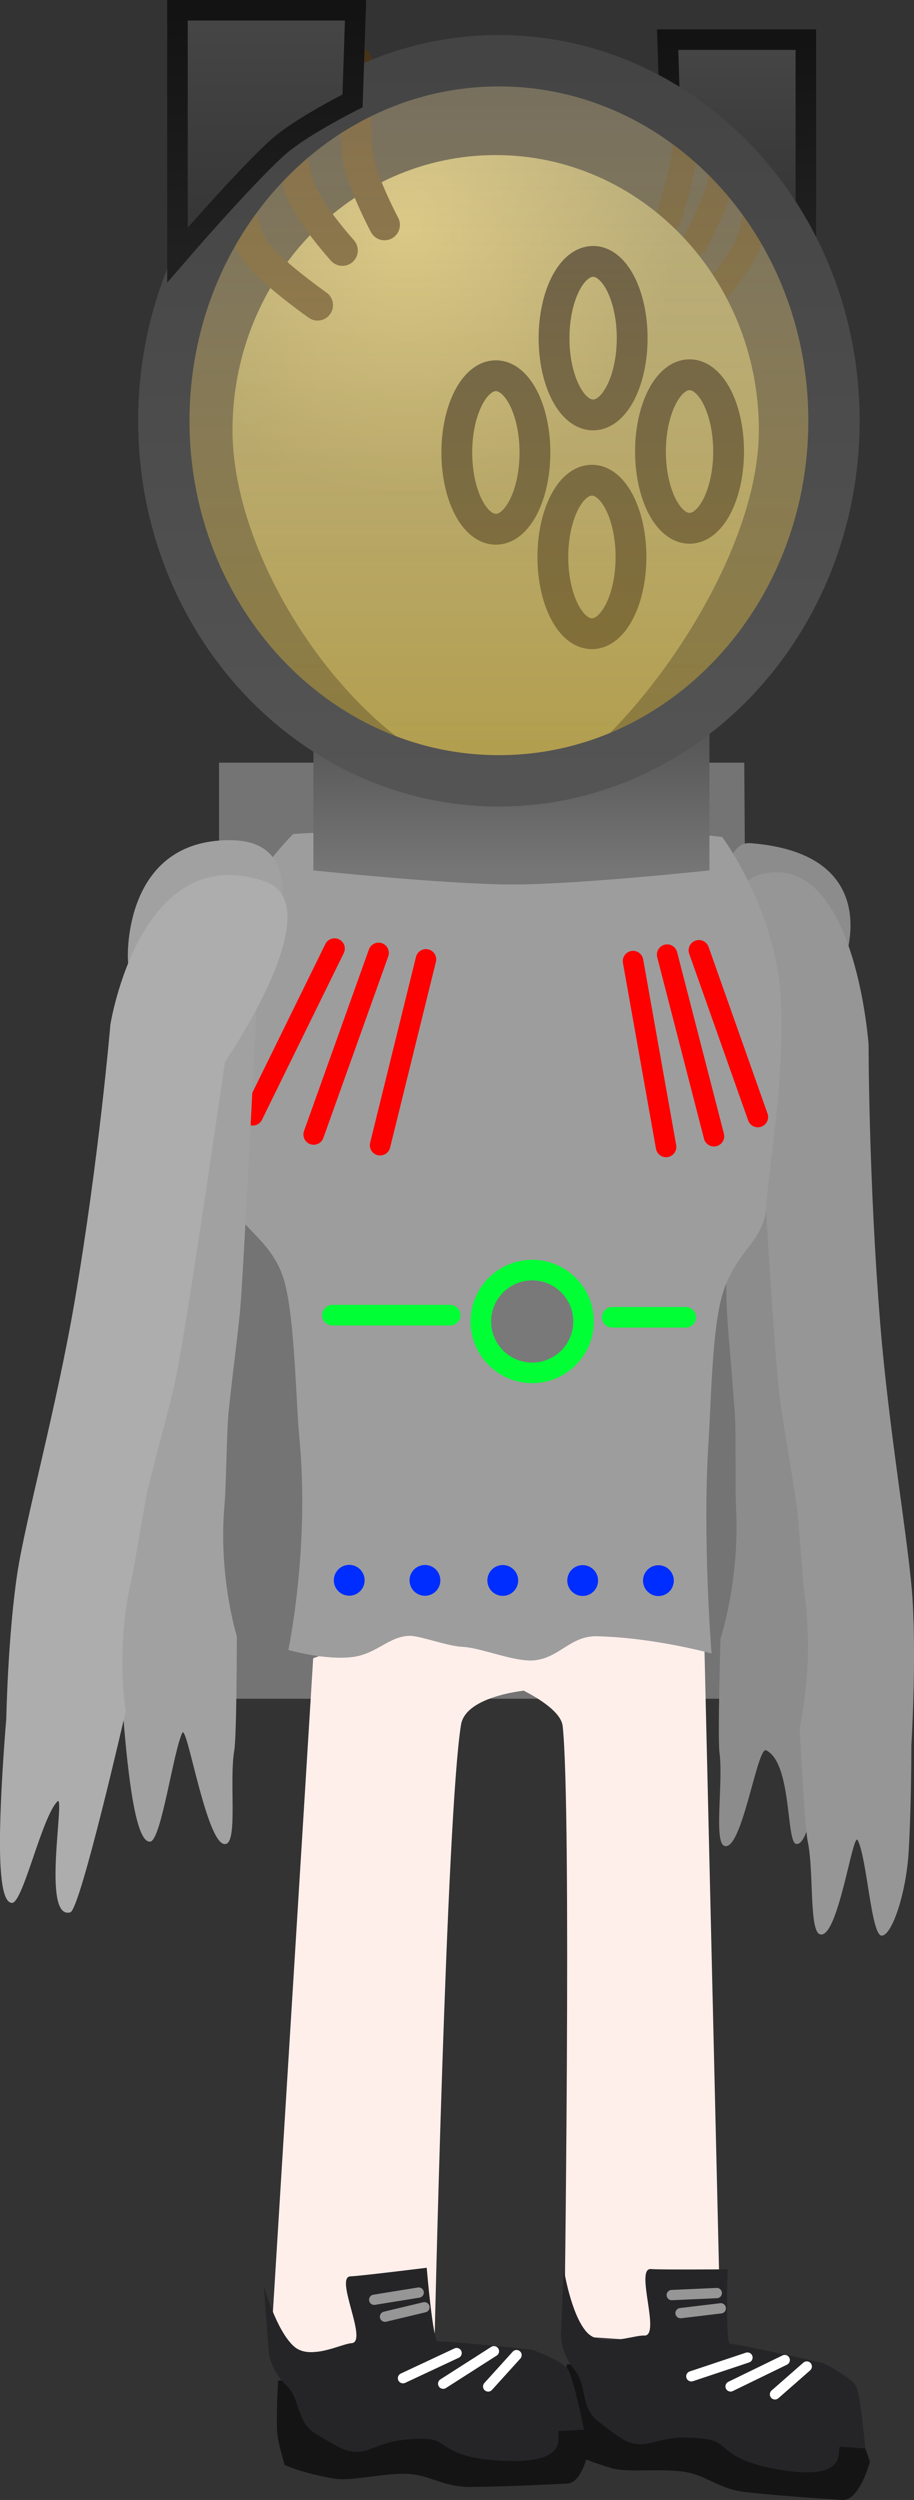 <svg version="1.1" xmlns="http://www.w3.org/2000/svg" xmlns:xlink="http://www.w3.org/1999/xlink" width="44.508" height="121.612" viewBox="0,0,44.508,121.612"><rect x="0" y="0" width="44.508" height="121.612" fill="#333333" stroke="none"/><defs><linearGradient x1="240.503" y1="147.798" x2="240.503" y2="155.671" gradientUnits="userSpaceOnUse" id="color-1"><stop offset="0" stop-color="#505050"/><stop offset="1" stop-color="#767676"/></linearGradient><radialGradient cx="235.454" cy="124.478" r="13.118" gradientUnits="userSpaceOnUse" id="color-2"><stop offset="0" stop-color="#ccbe7a"/><stop offset="1" stop-color="#948f62"/></radialGradient><linearGradient x1="251.475" y1="115.258" x2="251.475" y2="124.501" gradientUnits="userSpaceOnUse" id="color-3"><stop offset="0" stop-color="#464646"/><stop offset="1" stop-color="#343434"/></linearGradient><linearGradient x1="251.475" y1="115.258" x2="251.475" y2="124.501" gradientUnits="userSpaceOnUse" id="color-4"><stop offset="0" stop-color="#131313"/><stop offset="1" stop-color="#202020"/></linearGradient><linearGradient x1="239.894" y1="116.285" x2="239.894" y2="151.315" gradientUnits="userSpaceOnUse" id="color-5"><stop offset="0" stop-color="#ffe8b5" stop-opacity="0.329"/><stop offset="1" stop-color="#c2a53e" stop-opacity="0.635"/></linearGradient><linearGradient x1="239.894" y1="116.285" x2="239.894" y2="151.315" gradientUnits="userSpaceOnUse" id="color-6"><stop offset="0" stop-color="#444444"/><stop offset="1" stop-color="#545454"/></linearGradient><linearGradient x1="228.577" y1="113.83" x2="228.577" y2="125.735" gradientUnits="userSpaceOnUse" id="color-7"><stop offset="0" stop-color="#464646"/><stop offset="1" stop-color="#343434"/></linearGradient><linearGradient x1="228.577" y1="113.83" x2="228.577" y2="125.735" gradientUnits="userSpaceOnUse" id="color-8"><stop offset="0" stop-color="#131313"/><stop offset="1" stop-color="#202020"/></linearGradient></defs><g transform="translate(-215.599,-113.33)"><g data-paper-data="{&quot;isPaintingLayer&quot;:true}" fill-rule="nonzero" stroke-linejoin="miter" stroke-miterlimit="10" stroke-dasharray="" stroke-dashoffset="0" style="mix-blend-mode: normal"><path d="M226.265,195.967v-45.536h25.577l0.296,45.536z" fill="#747474" stroke="none" stroke-width="NaN" stroke-linecap="butt"/><path d="M254.372,203.031c-0.502,-0.069 -0.2,-3.945 -1.467,-4.557c-0.435,-0.21 -1.187,5.009 -2.043,4.645c-0.508,-0.216 -0.035,-3.098 -0.227,-4.529c-0.093,-0.697 0.048,-5.544 0.048,-5.544c0,0 0.954,-2.893 0.757,-6.398c-0.047,-0.843 0.005,-3.598 -0.052,-4.463c-0.137,-2.048 -0.352,-4.075 -0.402,-5.333c-0.109,-2.704 0.207,-15.654 0.207,-15.654c0,0 -1.205,-7.021 0.96,-6.851c6.678,0.525 4.534,5.837 4.534,5.837c0,0 -0.522,6.558 -0.515,13.541c0.006,5.252 0.552,10.857 0.504,13.466c-0.058,3.088 -0.623,7.043 -0.623,7.043c0,0 -0.217,2.781 -0.539,5.106c-0.29,2.092 -0.659,3.757 -1.142,3.691z" data-paper-data="{&quot;index&quot;:null}" fill="#8c8c8c" stroke="#000000" stroke-width="0" stroke-linecap="butt"/><path d="M258.523,207.489c-0.505,-0.039 -0.709,-3.804 -1.159,-4.645c-0.241,-0.45 -0.964,4.893 -1.845,4.578c-0.523,-0.187 -0.282,-3.096 -0.587,-4.517c-0.149,-0.692 -0.394,-5.547 -0.394,-5.547c0,0 0.719,-2.949 0.244,-6.442c-0.114,-0.84 -0.281,-3.598 -0.408,-4.46c-0.299,-2.04 -0.675,-4.055 -0.825,-5.31c-0.324,-2.698 -1.042,-15.667 -1.042,-15.667c0,0 -3.857,-9.433 0.742,-9.712c4.049,-0.245 4.646,8.38 4.646,8.38c0,0 0.003,6.589 0.567,13.571c0.424,5.252 1.415,10.825 1.575,13.438c0.189,3.092 -0.059,7.079 -0.059,7.079c0,0 0.006,2.794 -0.129,5.138c-0.122,2.109 -0.839,4.154 -1.326,4.116z" data-paper-data="{&quot;index&quot;:null}" fill="#969696" stroke="#000000" stroke-width="0" stroke-linecap="butt"/><g><path d="M239.522,190.73c3.621,0.24 10.382,2.876 10.382,2.876l0.795,33.837l-7.623,-0.505c0,0 0.365,-25.57 -0.077,-29.64c-0.125,-1.154 -3.153,-2.292 -3.153,-2.292c0,0 -3.384,-4.478 -0.324,-4.275z" fill="#ffefeb" stroke="#000000" stroke-width="0" stroke-linecap="butt"/><path d="M256.623,234.941c-0.591,-0.039 -2.639,-0.161 -4.69,-0.378c-1.247,-0.132 -1.857,-0.742 -2.779,-0.947c-1.161,-0.257 -2.947,0.026 -3.781,-0.222c-1.538,-0.456 -2.318,-0.933 -2.318,-0.933c0,0 -0.201,-1.041 -0.18,-1.601c0.028,-0.755 0.332,-2.521 0.332,-2.521c0,0 5.929,0.273 8.226,0.626c1.359,0.209 4.188,0.926 4.188,0.926c0,0 1.416,0.711 1.601,1.151c0.226,0.539 0.74,2.042 0.74,2.042c0,0 -0.513,1.91 -1.338,1.856z" data-paper-data="{&quot;index&quot;:null}" fill="#141415" stroke="#000000" stroke-width="0" stroke-linecap="butt"/><path d="M256.523,232.353c-0.248,-0.016 0.595,1.645 -2.701,1.157c-3.112,-0.46 -2.692,-1.369 -3.788,-1.523c-2.293,-0.321 -2.621,0.423 -3.609,0.204c-0.344,-0.076 -0.504,-0.148 -1.716,-1.086c-0.834,-0.645 -0.548,-1.791 -1.105,-2.458c-0.813,-0.973 -0.682,-1.935 -0.682,-1.935l0.125,-3.046c0,0 0.339,2.234 1.122,3.112c0.7,0.786 2.313,0.135 2.796,0.166c0.845,0.056 -0.471,-3.306 0.336,-3.235c0.434,0.039 3.73,0.013 3.73,0.013c0,0 -0.114,3.58 0.117,3.616c1.359,0.209 4.551,0.95 4.551,0.95c0,0 1.416,0.711 1.601,1.151c0.226,0.539 0.433,2.994 0.433,2.994c0,0 -0.385,-0.026 -1.21,-0.08z" data-paper-data="{&quot;index&quot;:null}" fill="#252527" stroke="#000000" stroke-width="0" stroke-linecap="butt"/><path d="M249.264,228.927l2.734,-0.912" fill="none" stroke="#ffffff" stroke-width="0.5" stroke-linecap="round"/><path d="M251.175,229.419l2.637,-1.283" fill="none" stroke="#ffffff" stroke-width="0.5" stroke-linecap="round"/><path d="M254.885,228.449l-1.548,1.356" fill="none" stroke="#ffffff" stroke-width="0.5" stroke-linecap="round"/><path d="M248.31,224.975l2.194,-0.098" fill="none" stroke="#969696" stroke-width="0.5" stroke-linecap="round"/><path d="M248.738,225.854l1.96,-0.235" fill="none" stroke="#969696" stroke-width="0.5" stroke-linecap="round"/></g><g><path d="M228.761,227.853l2.089,-33.855c0,0 6.639,-2.514 9.702,-2.665c3.624,-0.179 0.815,4.209 0.815,4.209c0,0 -3.084,0.241 -3.319,1.69c-0.718,4.432 -1.294,30.225 -1.294,30.225z" fill="#ffefeb" stroke="#000000" stroke-width="0" stroke-linecap="butt"/><path d="M244.343,232.145c0,0 -0.289,1.957 -1.115,1.998c-0.592,0.029 -2.64,0.144 -4.702,0.166c-1.253,0.013 -1.93,-0.523 -2.87,-0.62c-1.183,-0.122 -2.924,0.365 -3.782,0.216c-1.58,-0.275 -2.41,-0.66 -2.41,-0.66c0,0 -0.319,-1.011 -0.364,-1.57c-0.059,-0.753 0.039,-2.542 0.039,-2.542c0,0 5.921,-0.413 8.243,-0.327c1.374,0.051 4.267,0.436 4.267,0.436c0,0 1.488,0.543 1.723,0.959c0.287,0.51 0.97,1.943 0.97,1.943z" data-paper-data="{&quot;index&quot;:null}" fill="#141415" stroke="#000000" stroke-width="0" stroke-linecap="butt"/><path d="M244.041,231.525c0,0 -0.385,0.019 -1.211,0.06c-0.248,0.012 0.781,1.565 -2.549,1.461c-3.144,-0.098 -2.832,-1.05 -3.939,-1.075c-2.315,-0.054 -2.555,0.722 -3.561,0.619c-0.35,-0.036 -0.518,-0.089 -1.83,-0.881c-0.903,-0.545 -0.751,-1.716 -1.381,-2.314c-0.92,-0.873 -0.901,-1.844 -0.901,-1.844l-0.227,-3.04c0,0 0.595,2.18 1.473,2.962c0.786,0.7 2.313,-0.133 2.796,-0.157c0.846,-0.042 -0.85,-3.23 -0.04,-3.252c0.435,-0.012 3.707,-0.418 3.707,-0.418c0,0 0.3,3.569 0.533,3.578c1.374,0.051 4.631,0.418 4.631,0.418c0,0 1.488,0.543 1.723,0.959c0.287,0.51 0.776,2.924 0.776,2.924z" data-paper-data="{&quot;index&quot;:null}" fill="#252527" stroke="#000000" stroke-width="0" stroke-linecap="butt"/><path d="M235.223,229.019l2.611,-1.222" data-paper-data="{&quot;index&quot;:null}" fill="none" stroke="#ffffff" stroke-width="0.5" stroke-linecap="round"/><path d="M239.651,227.707l-2.471,1.579" data-paper-data="{&quot;index&quot;:null}" fill="none" stroke="#ffffff" stroke-width="0.5" stroke-linecap="round"/><path d="M240.752,227.896l-1.381,1.525" data-paper-data="{&quot;index&quot;:null}" fill="none" stroke="#ffffff" stroke-width="0.5" stroke-linecap="round"/><path d="M235.988,224.853l-2.168,0.35" data-paper-data="{&quot;index&quot;:null}" fill="none" stroke="#969696" stroke-width="0.5" stroke-linecap="round"/><path d="M234.347,226.027l1.92,-0.459" data-paper-data="{&quot;index&quot;:null}" fill="none" stroke="#969696" stroke-width="0.5" stroke-linecap="round"/></g><g><path d="M229.64,193.592c0,0 1.054,-4.968 0.534,-10.352c-0.162,-1.676 -0.213,-5.689 -0.717,-7.542c-0.595,-2.191 -2.534,-2.778 -2.619,-4.129c-0.168,-2.669 -1.07,-6.794 -0.416,-11.371c0.493,-3.451 3.459,-6.298 3.459,-6.298c0,0 3.987,-0.289 5.765,0.077c2.263,0.466 7.727,0.47 9.64,0.054c2.019,-0.439 5.484,0.017 5.484,0.017c0,0 2.621,3.522 2.848,7.841c0.214,4.076 -0.633,8.468 -0.709,10.138c-0.078,1.693 -1.495,2.131 -2.132,4.275c-0.508,1.71 -0.547,5.19 -0.677,7.189c-0.303,4.643 0.148,10.274 0.148,10.274c0,0 -2.757,-0.769 -5.572,-0.838c-1.278,-0.031 -1.791,1.006 -2.999,1.165c-0.965,0.127 -2.636,-0.613 -3.561,-0.65c-0.699,-0.028 -2.044,-0.531 -2.538,-0.535c-0.998,-0.008 -1.616,0.865 -2.773,1.025c-1.345,0.185 -3.164,-0.339 -3.164,-0.339z" fill="#9d9d9d" stroke="#292e32" stroke-width="0" stroke-linecap="butt"/><path d="M236.34,160l-2.231,9.039" fill="#ff0000" stroke="#ff0000" stroke-width="1" stroke-linecap="round"/><path d="M231.89,159.475l-3.984,8.109" fill="#ff0000" stroke="#ff0000" stroke-width="1" stroke-linecap="round"/><path d="M230.874,168.517l3.16,-8.831" fill="#ff0000" stroke="#ff0000" stroke-width="1" stroke-linecap="round"/><path d="M248.034,169.123l-1.608,-9.039" data-paper-data="{&quot;index&quot;:null}" fill="#ff0000" stroke="#ff0000" stroke-width="1" stroke-linecap="round"/><path d="M249.632,159.559l2.871,8.109" data-paper-data="{&quot;index&quot;:null}" fill="#ff0000" stroke="#ff0000" stroke-width="1" stroke-linecap="round"/><path d="M248.087,159.77l2.278,8.831" data-paper-data="{&quot;index&quot;:null}" fill="#ff0000" stroke="#ff0000" stroke-width="1" stroke-linecap="round"/><path d="M231.855,190.203c0,-0.414 0.337,-0.75 0.751,-0.749c0.414,0 0.75,0.337 0.749,0.751c-0,0.414 -0.337,0.75 -0.751,0.749c-0.414,-0 -0.75,-0.337 -0.749,-0.751z" fill="#002dff" stroke="none" stroke-width="0.5" stroke-linecap="butt"/><path d="M235.542,190.207c0,-0.414 0.337,-0.75 0.751,-0.749c0.414,0 0.75,0.337 0.749,0.751c-0,0.414 -0.337,0.75 -0.751,0.749c-0.414,-0 -0.75,-0.337 -0.749,-0.751z" fill="#002dff" stroke="none" stroke-width="0.5" stroke-linecap="butt"/><path d="M239.332,190.211c0,-0.414 0.337,-0.75 0.751,-0.749c0.414,0 0.75,0.337 0.749,0.751c-0,0.414 -0.337,0.75 -0.751,0.749c-0.414,-0 -0.75,-0.337 -0.749,-0.751z" fill="#002dff" stroke="none" stroke-width="0.5" stroke-linecap="butt"/><path d="M243.223,190.215c0,-0.414 0.337,-0.75 0.751,-0.749c0.414,0 0.75,0.337 0.749,0.751c-0,0.414 -0.337,0.75 -0.751,0.749c-0.414,-0 -0.75,-0.337 -0.749,-0.751z" fill="#002dff" stroke="none" stroke-width="0.5" stroke-linecap="butt"/><path d="M246.911,190.22c0,-0.414 0.337,-0.75 0.751,-0.749c0.414,0 0.75,0.337 0.749,0.751c-0,0.414 -0.337,0.75 -0.751,0.749c-0.414,-0 -0.75,-0.337 -0.749,-0.751z" fill="#002dff" stroke="none" stroke-width="0.5" stroke-linecap="butt"/><path d="M239.015,177.614c0,-1.381 1.119,-2.5 2.5,-2.5c1.381,0 2.5,1.119 2.5,2.5c0,1.381 -1.119,2.5 -2.5,2.5c-1.381,0 -2.5,-1.119 -2.5,-2.5z" fill="#797979" stroke="#00ff35" stroke-width="1" stroke-linecap="butt"/><path d="M231.786,177.307h5.735" fill="none" stroke="#00ff35" stroke-width="1" stroke-linecap="round"/><path d="M245.407,177.41h3.585" fill="none" stroke="#00ff35" stroke-width="1" stroke-linecap="round"/></g><path d="M221.827,199.211c-0.267,-2.334 -0.408,-5.124 -0.408,-5.124c0,0 -0.472,-3.969 -0.436,-7.067c0.031,-2.617 0.786,-8.235 0.958,-13.503c0.229,-7.003 -0.116,-13.583 -0.116,-13.583c0,0 -0.251,-5.78 5.01,-5.733c4.785,0.043 1.317,6.936 1.317,6.936c0,0 -0.629,12.83 -0.829,15.542c-0.093,1.261 -0.384,3.293 -0.593,5.346c-0.088,0.868 -0.12,3.631 -0.196,4.476c-0.319,3.514 0.598,6.42 0.598,6.42c0,0 -0.004,4.861 -0.125,5.56c-0.248,1.435 0.16,4.327 -0.383,4.541c-0.915,0.361 -1.915,-5.862 -2.146,-5.4c-0.432,0.864 -1.027,5.228 -1.56,5.294c-0.513,0.064 -0.85,-1.608 -1.09,-3.708z" data-paper-data="{&quot;index&quot;:null}" fill="#a1a1a1" stroke="#000000" stroke-width="0" stroke-linecap="butt"/><path d="M215.609,202.076c0.055,-2.348 0.296,-5.132 0.296,-5.132c0,0 0.075,-3.996 0.534,-7.06c0.389,-2.589 1.904,-8.051 2.794,-13.246c1.184,-6.906 1.742,-13.471 1.742,-13.471c0,0 1.437,-9.052 7.529,-6.956c3.312,1.139 -1.953,8.78 -1.953,8.78c0,0 -1.85,12.857 -2.42,15.516c-0.265,1.236 -0.831,3.209 -1.319,5.215c-0.206,0.847 -0.615,3.58 -0.806,4.407c-0.796,3.438 -0.285,6.442 -0.285,6.442c0,0 -2.206,9.641 -2.696,9.784c-1.429,0.417 -0.224,-5.815 -0.633,-5.392c-0.773,0.798 -1.674,4.942 -2.211,4.935c-0.517,-0.007 -0.623,-1.709 -0.573,-3.822z" data-paper-data="{&quot;index&quot;:null}" fill="#adadad" stroke="#000000" stroke-width="0" stroke-linecap="butt"/><g><path d="M230.861,155.671v-7.873c0,0 6.365,3.423 9.46,3.423c3.317,0 9.824,-3.423 9.824,-3.423v7.873c0,0 -6.377,0.685 -9.581,0.685c-3.224,0 -9.702,-0.685 -9.702,-0.685z" fill="url(#color-1)" stroke="none" stroke-width="0" stroke-linecap="butt"/><path d="M251.225,117.798c0,0 -0.263,3.244 -0.589,4.573c-0.266,1.088 -1.222,2.821 -1.222,2.821" data-paper-data="{&quot;index&quot;:null}" fill="none" stroke="#3b2c16" stroke-width="1.25" stroke-linecap="round"/><path d="M252.629,121.936c0,0 -0.189,2.279 -0.589,3.235c-0.423,1.012 -1.882,2.681 -1.882,2.681" data-paper-data="{&quot;index&quot;:null}" fill="none" stroke="#3b2c16" stroke-width="1.25" stroke-linecap="round"/><path d="M248.972,116.034c0,0 0.117,3.271 -0.03,4.693c-0.12,1.165 -0.788,3.222 -0.788,3.222" data-paper-data="{&quot;index&quot;:null}" fill="none" stroke="#3b2c16" stroke-width="1.25" stroke-linecap="round"/><path d="M252.552,134.258c0,7.392 -8.186,17.315 -11.399,17.376c-6.691,0.129 -14.232,-9.985 -14.232,-17.376c0,-7.392 5.738,-13.384 12.816,-13.384c7.078,0 12.816,5.992 12.816,13.384z" fill="url(#color-2)" stroke="none" stroke-width="0" stroke-linecap="butt"/><path d="M241.648,135.342c0,2.063 -0.852,3.735 -1.902,3.735c-1.051,0 -1.902,-1.672 -1.902,-3.735c0,-2.063 0.852,-3.735 1.902,-3.735c1.051,0 1.902,1.672 1.902,3.735z" fill="none" stroke="#191412" stroke-width="1.5" stroke-linecap="butt"/><path d="M246.383,129.78c0,2.063 -0.852,3.735 -1.902,3.735c-1.051,0 -1.902,-1.672 -1.902,-3.735c0,-2.063 0.852,-3.735 1.902,-3.735c1.051,0 1.902,1.672 1.902,3.735z" fill="none" stroke="#191412" stroke-width="1.5" stroke-linecap="butt"/><path d="M251.079,135.295c0,2.063 -0.852,3.735 -1.902,3.735c-1.051,0 -1.902,-1.672 -1.902,-3.735c0,-2.063 0.852,-3.735 1.902,-3.735c1.051,0 1.902,1.672 1.902,3.735z" fill="none" stroke="#191412" stroke-width="1.5" stroke-linecap="butt"/><path d="M246.325,140.424c0,2.063 -0.852,3.735 -1.902,3.735c-1.051,0 -1.902,-1.672 -1.902,-3.735c0,-2.063 0.852,-3.735 1.902,-3.735c1.051,0 1.902,1.672 1.902,3.735z" fill="none" stroke="#191412" stroke-width="1.5" stroke-linecap="butt"/><path d="M232.272,125.513c0,0 -1.556,-1.732 -1.991,-2.82c-0.531,-1.328 -0.962,-4.572 -0.962,-4.572" fill="none" stroke="#47341a" stroke-width="1.5" stroke-linecap="round"/><path d="M231.064,128.174c0,0 -2.377,-1.667 -3.066,-2.679c-0.651,-0.957 -0.961,-3.235 -0.961,-3.235" fill="none" stroke="#47341a" stroke-width="1.5" stroke-linecap="round"/><path d="M234.323,124.269c0,0 -1.088,-2.057 -1.285,-3.221c-0.24,-1.422 -0.054,-4.693 -0.054,-4.693" fill="none" stroke="#47341a" stroke-width="1.5" stroke-linecap="round"/><path d="M248.223,118.681l-0.114,-3.423h6.732v9.242c0,0 -2.612,-3.026 -3.83,-4.097c-0.865,-0.76 -2.788,-1.722 -2.788,-1.722z" fill="url(#color-3)" stroke="url(#color-4)" stroke-width="1" stroke-linecap="butt"/><path d="M239.894,151.315c-9.012,0 -16.317,-7.842 -16.317,-17.515c0,-9.673 7.305,-17.515 16.317,-17.515c9.012,0 16.317,7.842 16.317,17.515c0,9.673 -7.305,17.515 -16.317,17.515z" fill="url(#color-5)" stroke="url(#color-6)" stroke-width="2.5" stroke-linecap="butt"/><path d="M229.174,120.457c-1.569,1.38 -4.933,5.278 -4.933,5.278v-11.906h8.672l-0.147,4.409c0,0 -2.478,1.239 -3.592,2.218z" data-paper-data="{&quot;index&quot;:null}" fill="url(#color-7)" stroke="url(#color-8)" stroke-width="1" stroke-linecap="butt"/></g></g></g></svg>